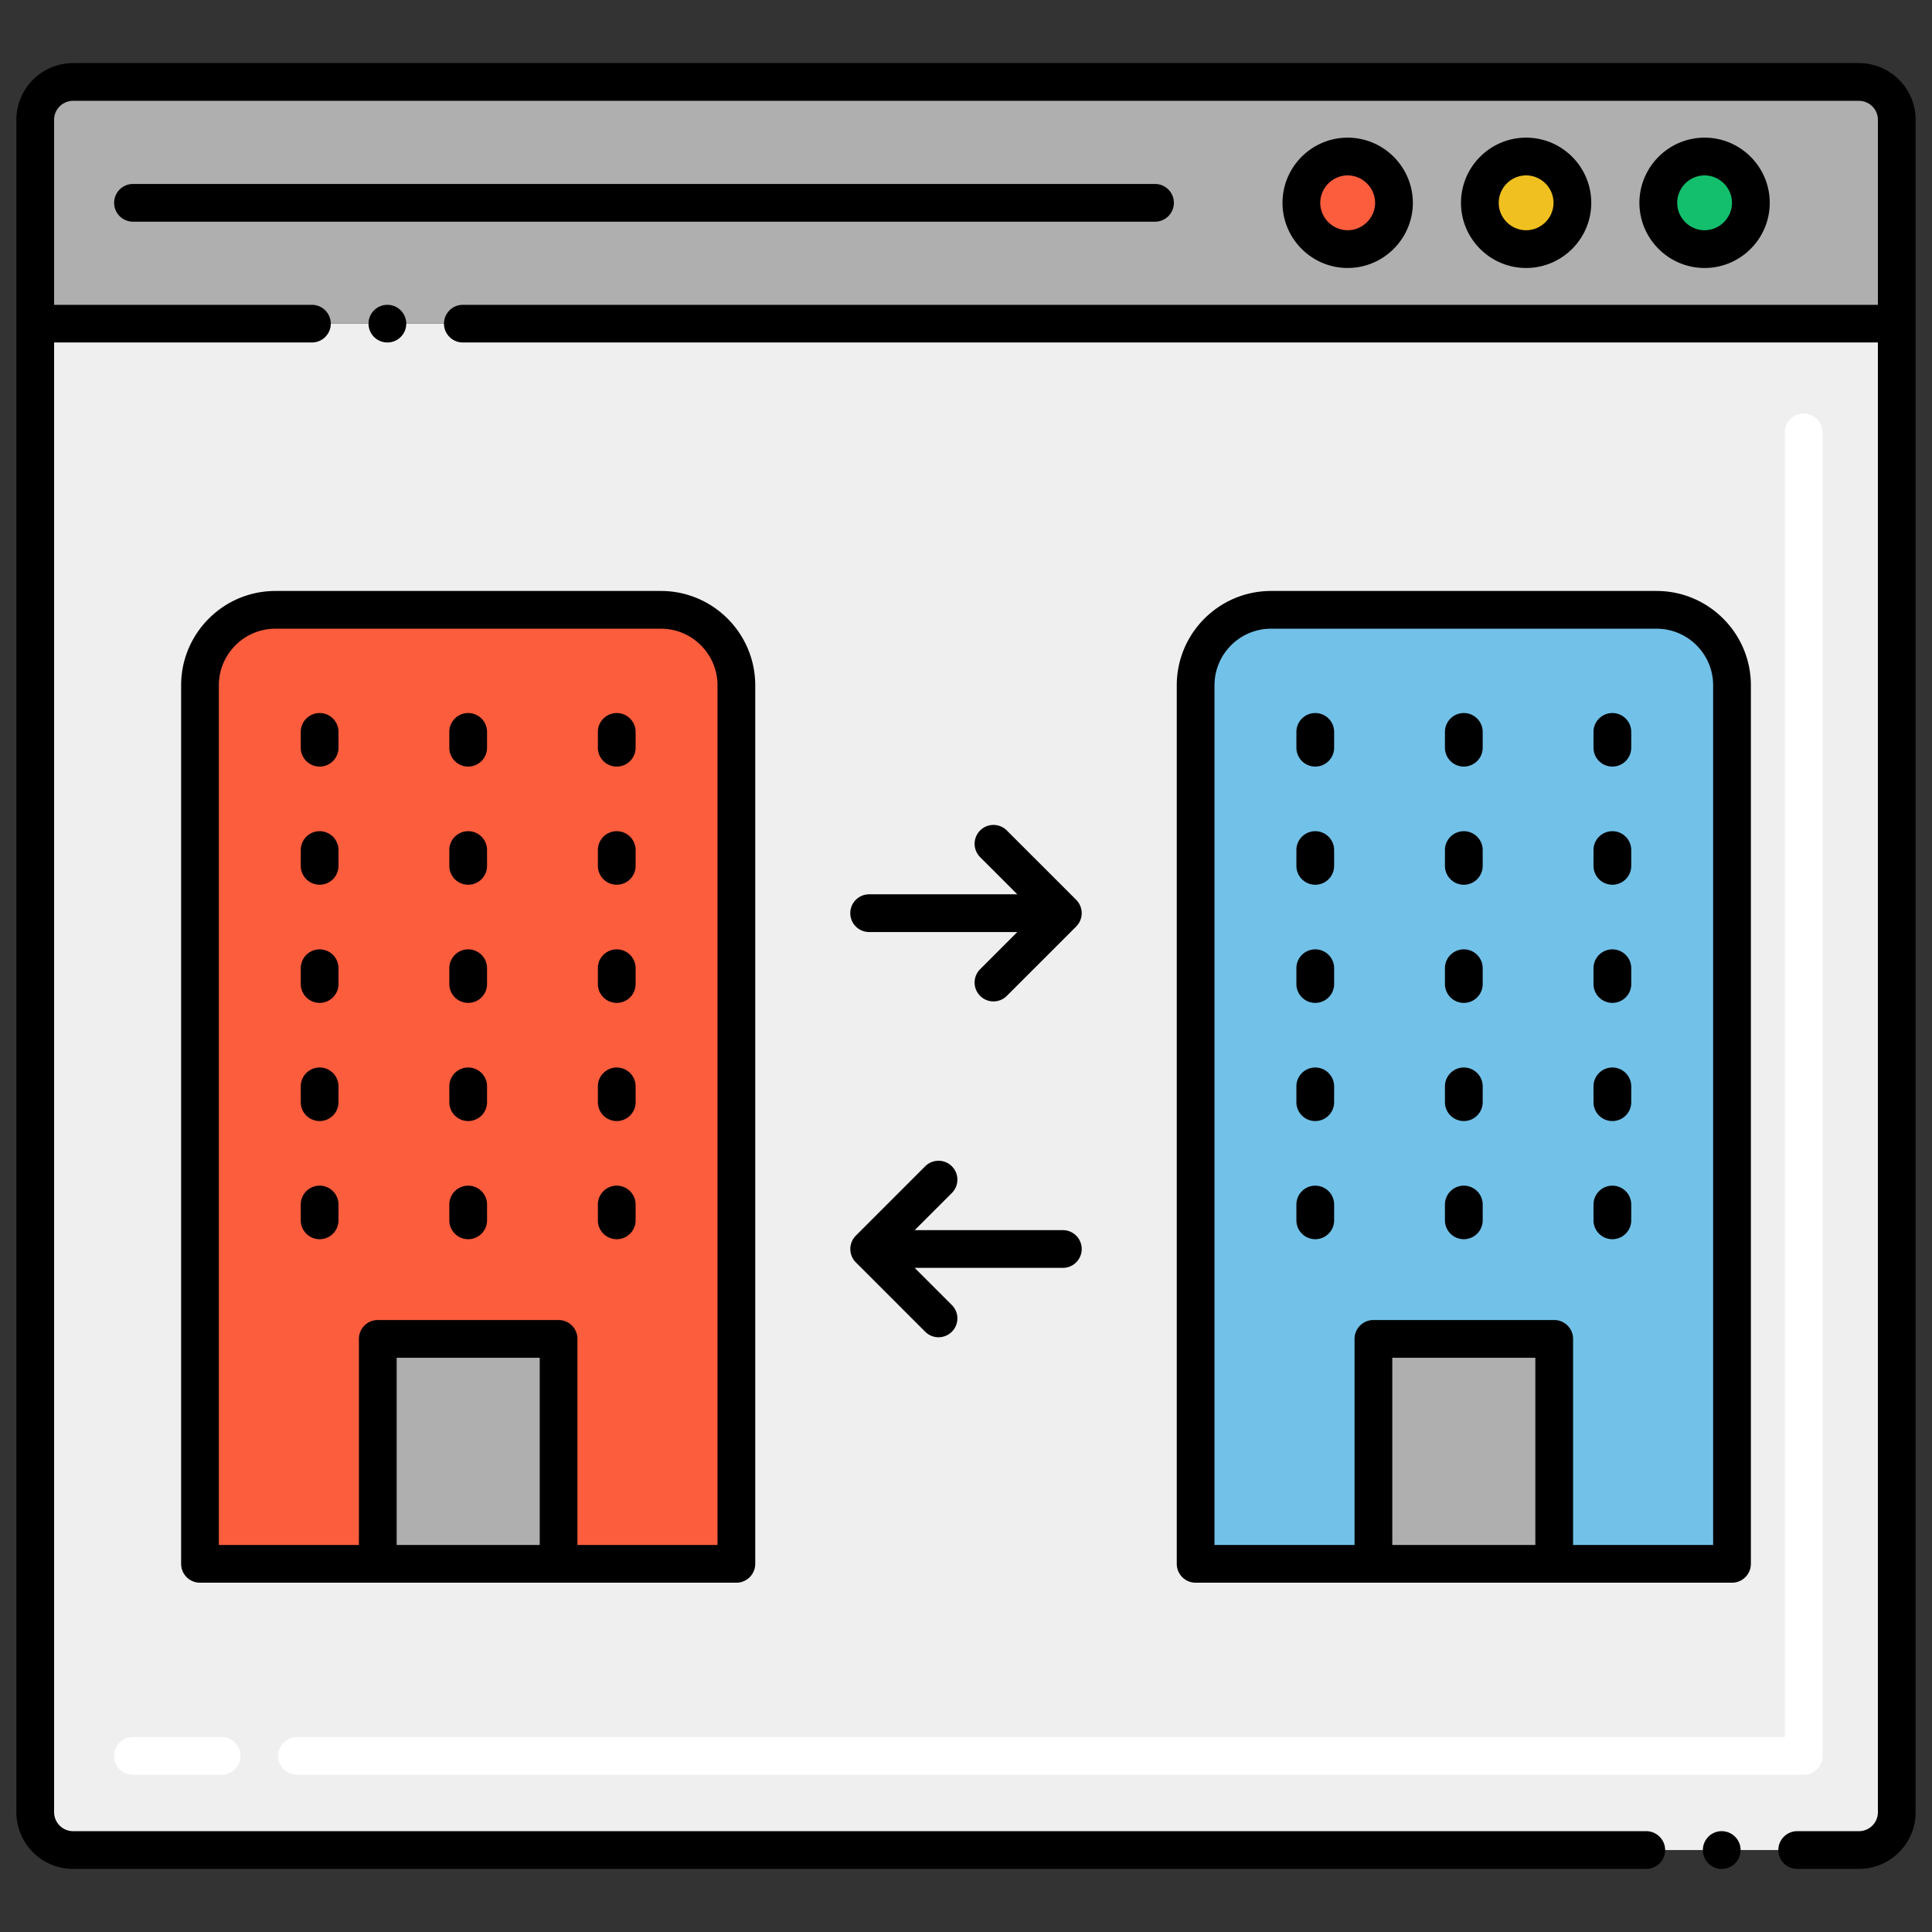 <svg viewBox="0 0 256 256" xmlns="http://www.w3.org/2000/svg"><rect x="0" y="0" width="256" height="256" fill="#333333" stroke="none"/><path d="M251.333 42.886v197.25a5 5 0 01-5 5H9.667a5 5 0 01-5-5V42.886z" fill="#efefef"/><path d="M251.333 15.865v27.021H4.667V15.865a5 5 0 015-5h236.667a4.999 4.999 0 014.999 5z" fill="#afafaf"/><circle cx="178.576" cy="26.875" fill="#fc5d3d" r="6.132"/><circle cx="202.222" cy="26.875" fill="#f0c020" r="6.132"/><circle cx="225.868" cy="26.875" fill="#13bf6d" r="6.132"/><path d="M239 235.167H39.369a2.5 2.5 0 110-5H236.5V57.298a2.5 2.5 0 115 0v175.369a2.5 2.5 0 01-2.5 2.5zm-209.631 0H17.624a2.5 2.5 0 110-5h11.745a2.5 2.5 0 110 5z" fill="#fff"/><path d="M26.5 90.805v116.411h71.074V90.805c0-5.523-4.477-10-10-10H36.5c-5.523 0-10 4.477-10 10z" fill="#fc5d3d"/><path d="M26.5 90.805v116.411h71.074V90.805c0-5.523-4.477-10-10-10H36.5c-5.523 0-10 4.477-10 10z" fill="#fc5d3d"/><path d="M50.059 177.41h23.955v29.806H50.059z" fill="#afafaf"/><path d="M158.426 90.805v116.411H229.5V90.805c0-5.523-4.477-10-10-10h-51.074c-5.522 0-10 4.477-10 10z" fill="#fc5d3d"/><path d="M158.426 90.805v116.411H229.5V90.805c0-5.523-4.477-10-10-10h-51.074c-5.522 0-10 4.477-10 10z" fill="#72c1e8"/><path d="M181.986 177.41h23.955v29.806h-23.955z" fill="#afafaf"/><path d="M187.21 26.88c-.01-4.76-3.88-8.64-8.641-8.64-4.75 0-8.63 3.88-8.63 8.64 0 4.75 3.88 8.63 8.63 8.63 4.761 0 8.631-3.88 8.641-8.63zm-12.271 0c.011-2 1.641-3.63 3.63-3.64 2 .01 3.631 1.64 3.641 3.64-.01 1.99-1.641 3.62-3.641 3.63a3.664 3.664 0 01-3.63-3.63zm35.911 0c0-4.76-3.87-8.64-8.63-8.64s-8.63 3.88-8.63 8.64c0 4.75 3.87 8.63 8.63 8.63s8.63-3.88 8.63-8.63zm-12.26 0c0-2 1.63-3.63 3.63-3.64 2 .01 3.63 1.64 3.63 3.64 0 1.99-1.63 3.62-3.63 3.63-2-.01-3.63-1.64-3.63-3.63zm35.91 0c0-4.76-3.87-8.64-8.63-8.64-4.761 0-8.63 3.88-8.641 8.64.011 4.75 3.88 8.63 8.641 8.63 4.76 0 8.63-3.88 8.63-8.63zm-12.26 0c0-2 1.63-3.63 3.63-3.64 1.989.01 3.62 1.64 3.63 3.64a3.663 3.663 0 01-3.63 3.63c-2-.01-3.63-1.64-3.63-3.63zm-66.695-.005a2.5 2.5 0 00-2.5-2.5H17.624a2.5 2.5 0 100 5h135.421a2.5 2.5 0 002.5-2.5zM228.13 242.64c-1.37 0-2.49 1.12-2.49 2.5s1.12 2.5 2.49 2.5c1.38 0 2.51-1.12 2.51-2.5s-1.13-2.5-2.51-2.5z"/><path d="M246.33 8.359H9.67c-4.14.011-7.5 3.37-7.5 7.5v224.28c0 4.13 3.36 7.49 7.5 7.5h208.46c1.38 0 2.51-1.12 2.51-2.5s-1.13-2.5-2.51-2.5H9.67a2.514 2.514 0 01-2.5-2.5V45.38h34.16c1.38 0 2.5-1.12 2.5-2.49a2.5 2.5 0 00-2.5-2.5H7.17V15.86c0-1.369 1.12-2.489 2.5-2.5h236.66c1.38.011 2.5 1.131 2.5 2.5v24.53H61.33a2.5 2.5 0 00-2.5 2.5c0 1.37 1.12 2.49 2.5 2.49h187.5v194.76c0 1.37-1.12 2.49-2.5 2.5h-8.19a2.5 2.5 0 000 5h8.19c4.14-.01 7.5-3.37 7.5-7.5V15.859c0-4.13-3.36-7.489-7.5-7.5z"/><path d="M51.33 45.38c1.38 0 2.5-1.12 2.5-2.49a2.5 2.5 0 00-5 0c0 1.37 1.12 2.49 2.5 2.49zm-8.977 56.195a2.5 2.5 0 002.5-2.5v-2.094a2.5 2.5 0 10-5 0v2.094a2.5 2.5 0 002.5 2.5zm19.684 0a2.5 2.5 0 002.5-2.5v-2.094a2.5 2.5 0 10-5 0v2.094a2.5 2.5 0 002.5 2.5zm19.684 0a2.5 2.5 0 002.5-2.5v-2.094a2.5 2.5 0 10-5 0v2.094a2.5 2.5 0 002.5 2.5zm-39.368 15.656a2.5 2.5 0 002.5-2.5v-2.094a2.5 2.5 0 10-5 0v2.094a2.5 2.5 0 002.5 2.5zm19.684 0a2.5 2.5 0 002.5-2.5v-2.094a2.5 2.5 0 10-5 0v2.094a2.5 2.5 0 002.5 2.5zm19.684 0a2.5 2.5 0 002.5-2.5v-2.094a2.5 2.5 0 10-5 0v2.094a2.5 2.5 0 002.5 2.5zm-39.368 15.657a2.5 2.5 0 002.5-2.5v-2.094a2.5 2.5 0 10-5 0v2.094a2.5 2.5 0 002.5 2.5zm19.684 0a2.5 2.5 0 002.5-2.5v-2.094a2.5 2.5 0 10-5 0v2.094a2.5 2.5 0 002.5 2.5zm19.684 0a2.5 2.5 0 002.5-2.5v-2.094a2.5 2.5 0 10-5 0v2.094a2.5 2.5 0 002.5 2.5zm-39.368 15.657a2.5 2.5 0 002.5-2.5v-2.095a2.5 2.5 0 10-5 0v2.095a2.5 2.5 0 002.5 2.5zm19.684 0a2.5 2.5 0 002.5-2.5v-2.095a2.5 2.5 0 10-5 0v2.095a2.5 2.5 0 002.5 2.5zm19.684 0a2.5 2.5 0 002.5-2.5v-2.095a2.5 2.5 0 10-5 0v2.095a2.5 2.5 0 002.5 2.5zm-39.368 15.656a2.5 2.5 0 002.5-2.5v-2.095a2.5 2.5 0 10-5 0v2.095a2.5 2.5 0 002.5 2.5zm19.684 0a2.5 2.5 0 002.5-2.5v-2.095a2.5 2.5 0 10-5 0v2.095a2.5 2.5 0 002.5 2.5zm19.684 0a2.5 2.5 0 002.5-2.5v-2.095a2.5 2.5 0 10-5 0v2.095a2.5 2.5 0 002.5 2.5z"/><path d="M24 90.805v116.411a2.5 2.5 0 002.5 2.5h71.073a2.5 2.5 0 002.5-2.5V90.805c0-6.893-5.607-12.5-12.5-12.5H36.5c-6.893 0-12.5 5.607-12.5 12.5zm47.515 113.911H52.559V179.91h18.956zM95.073 90.805v113.911H76.515V177.41a2.5 2.5 0 00-2.5-2.5H50.059a2.5 2.5 0 00-2.5 2.5v27.306H29V90.805c0-4.136 3.364-7.5 7.5-7.5h51.073c4.136 0 7.5 3.364 7.5 7.5zm79.206 3.676a2.5 2.5 0 00-2.5 2.5v2.094a2.5 2.5 0 105 0v-2.094a2.5 2.5 0 00-2.5-2.5zm19.684 0a2.5 2.5 0 00-2.5 2.5v2.094a2.5 2.5 0 105 0v-2.094a2.5 2.5 0 00-2.5-2.5zm19.684 0a2.5 2.5 0 00-2.5 2.5v2.094a2.5 2.5 0 105 0v-2.094a2.5 2.5 0 00-2.5-2.5zm-39.368 15.657a2.5 2.5 0 00-2.5 2.5v2.094a2.5 2.5 0 105 0v-2.094a2.5 2.5 0 00-2.5-2.5zm19.684 0a2.5 2.5 0 00-2.5 2.5v2.094a2.5 2.5 0 105 0v-2.094a2.5 2.5 0 00-2.5-2.5zm19.684 0a2.5 2.5 0 00-2.5 2.5v2.094a2.5 2.5 0 105 0v-2.094a2.5 2.5 0 00-2.5-2.5zm-39.368 15.656a2.5 2.5 0 00-2.5 2.5v2.094a2.5 2.5 0 105 0v-2.094a2.5 2.5 0 00-2.5-2.5zm19.684 0a2.5 2.5 0 00-2.5 2.5v2.094a2.5 2.5 0 105 0v-2.094a2.5 2.5 0 00-2.5-2.5zm19.684 0a2.5 2.5 0 00-2.5 2.5v2.094a2.5 2.5 0 105 0v-2.094a2.5 2.5 0 00-2.5-2.5zm-39.368 15.656a2.5 2.5 0 00-2.5 2.5v2.095a2.5 2.5 0 105 0v-2.095a2.5 2.5 0 00-2.5-2.5zm19.684 0a2.5 2.5 0 00-2.5 2.5v2.095a2.5 2.5 0 105 0v-2.095a2.5 2.5 0 00-2.5-2.5zm19.684 0a2.5 2.5 0 00-2.5 2.5v2.095a2.5 2.5 0 105 0v-2.095a2.5 2.5 0 00-2.5-2.5zm-39.368 15.656a2.5 2.5 0 00-2.5 2.5v2.095a2.5 2.5 0 105 0v-2.095a2.5 2.5 0 00-2.5-2.5zm19.684 0a2.5 2.5 0 00-2.5 2.5v2.095a2.5 2.5 0 105 0v-2.095a2.5 2.5 0 00-2.5-2.5zm19.684 0a2.5 2.5 0 00-2.5 2.5v2.095a2.5 2.5 0 105 0v-2.095a2.5 2.5 0 00-2.5-2.5z"/><path d="M219.5 78.305h-51.073c-6.893 0-12.5 5.607-12.5 12.5v116.411a2.5 2.5 0 002.5 2.5H229.5a2.5 2.5 0 002.5-2.5V90.805c0-6.893-5.607-12.5-12.5-12.5zm-16.059 126.411h-18.956V179.91h18.956zm23.559 0h-18.559V177.41a2.5 2.5 0 00-2.5-2.5h-23.956a2.5 2.5 0 00-2.5 2.5v27.306h-18.559V90.805c0-4.136 3.364-7.5 7.5-7.5H219.5c4.136 0 7.5 3.364 7.5 7.5zM112.667 121a2.5 2.5 0 002.5 2.5h19.631l-4.925 4.925a2.498 2.498 0 000 3.535 2.498 2.498 0 003.535 0l9.19-9.19a2.502 2.502 0 000-3.54l-9.19-9.19a2.499 2.499 0 10-3.535 3.535l4.925 4.925h-19.631a2.5 2.5 0 00-2.5 2.5zm30.666 44.5a2.5 2.5 0 00-2.5-2.5h-19.631l4.925-4.925a2.499 2.499 0 10-3.535-3.535l-9.19 9.19a2.51 2.51 0 000 3.54l9.19 9.19a2.498 2.498 0 003.535 0 2.498 2.498 0 000-3.535L121.202 168h19.631a2.5 2.5 0 002.5-2.5z"/></svg>